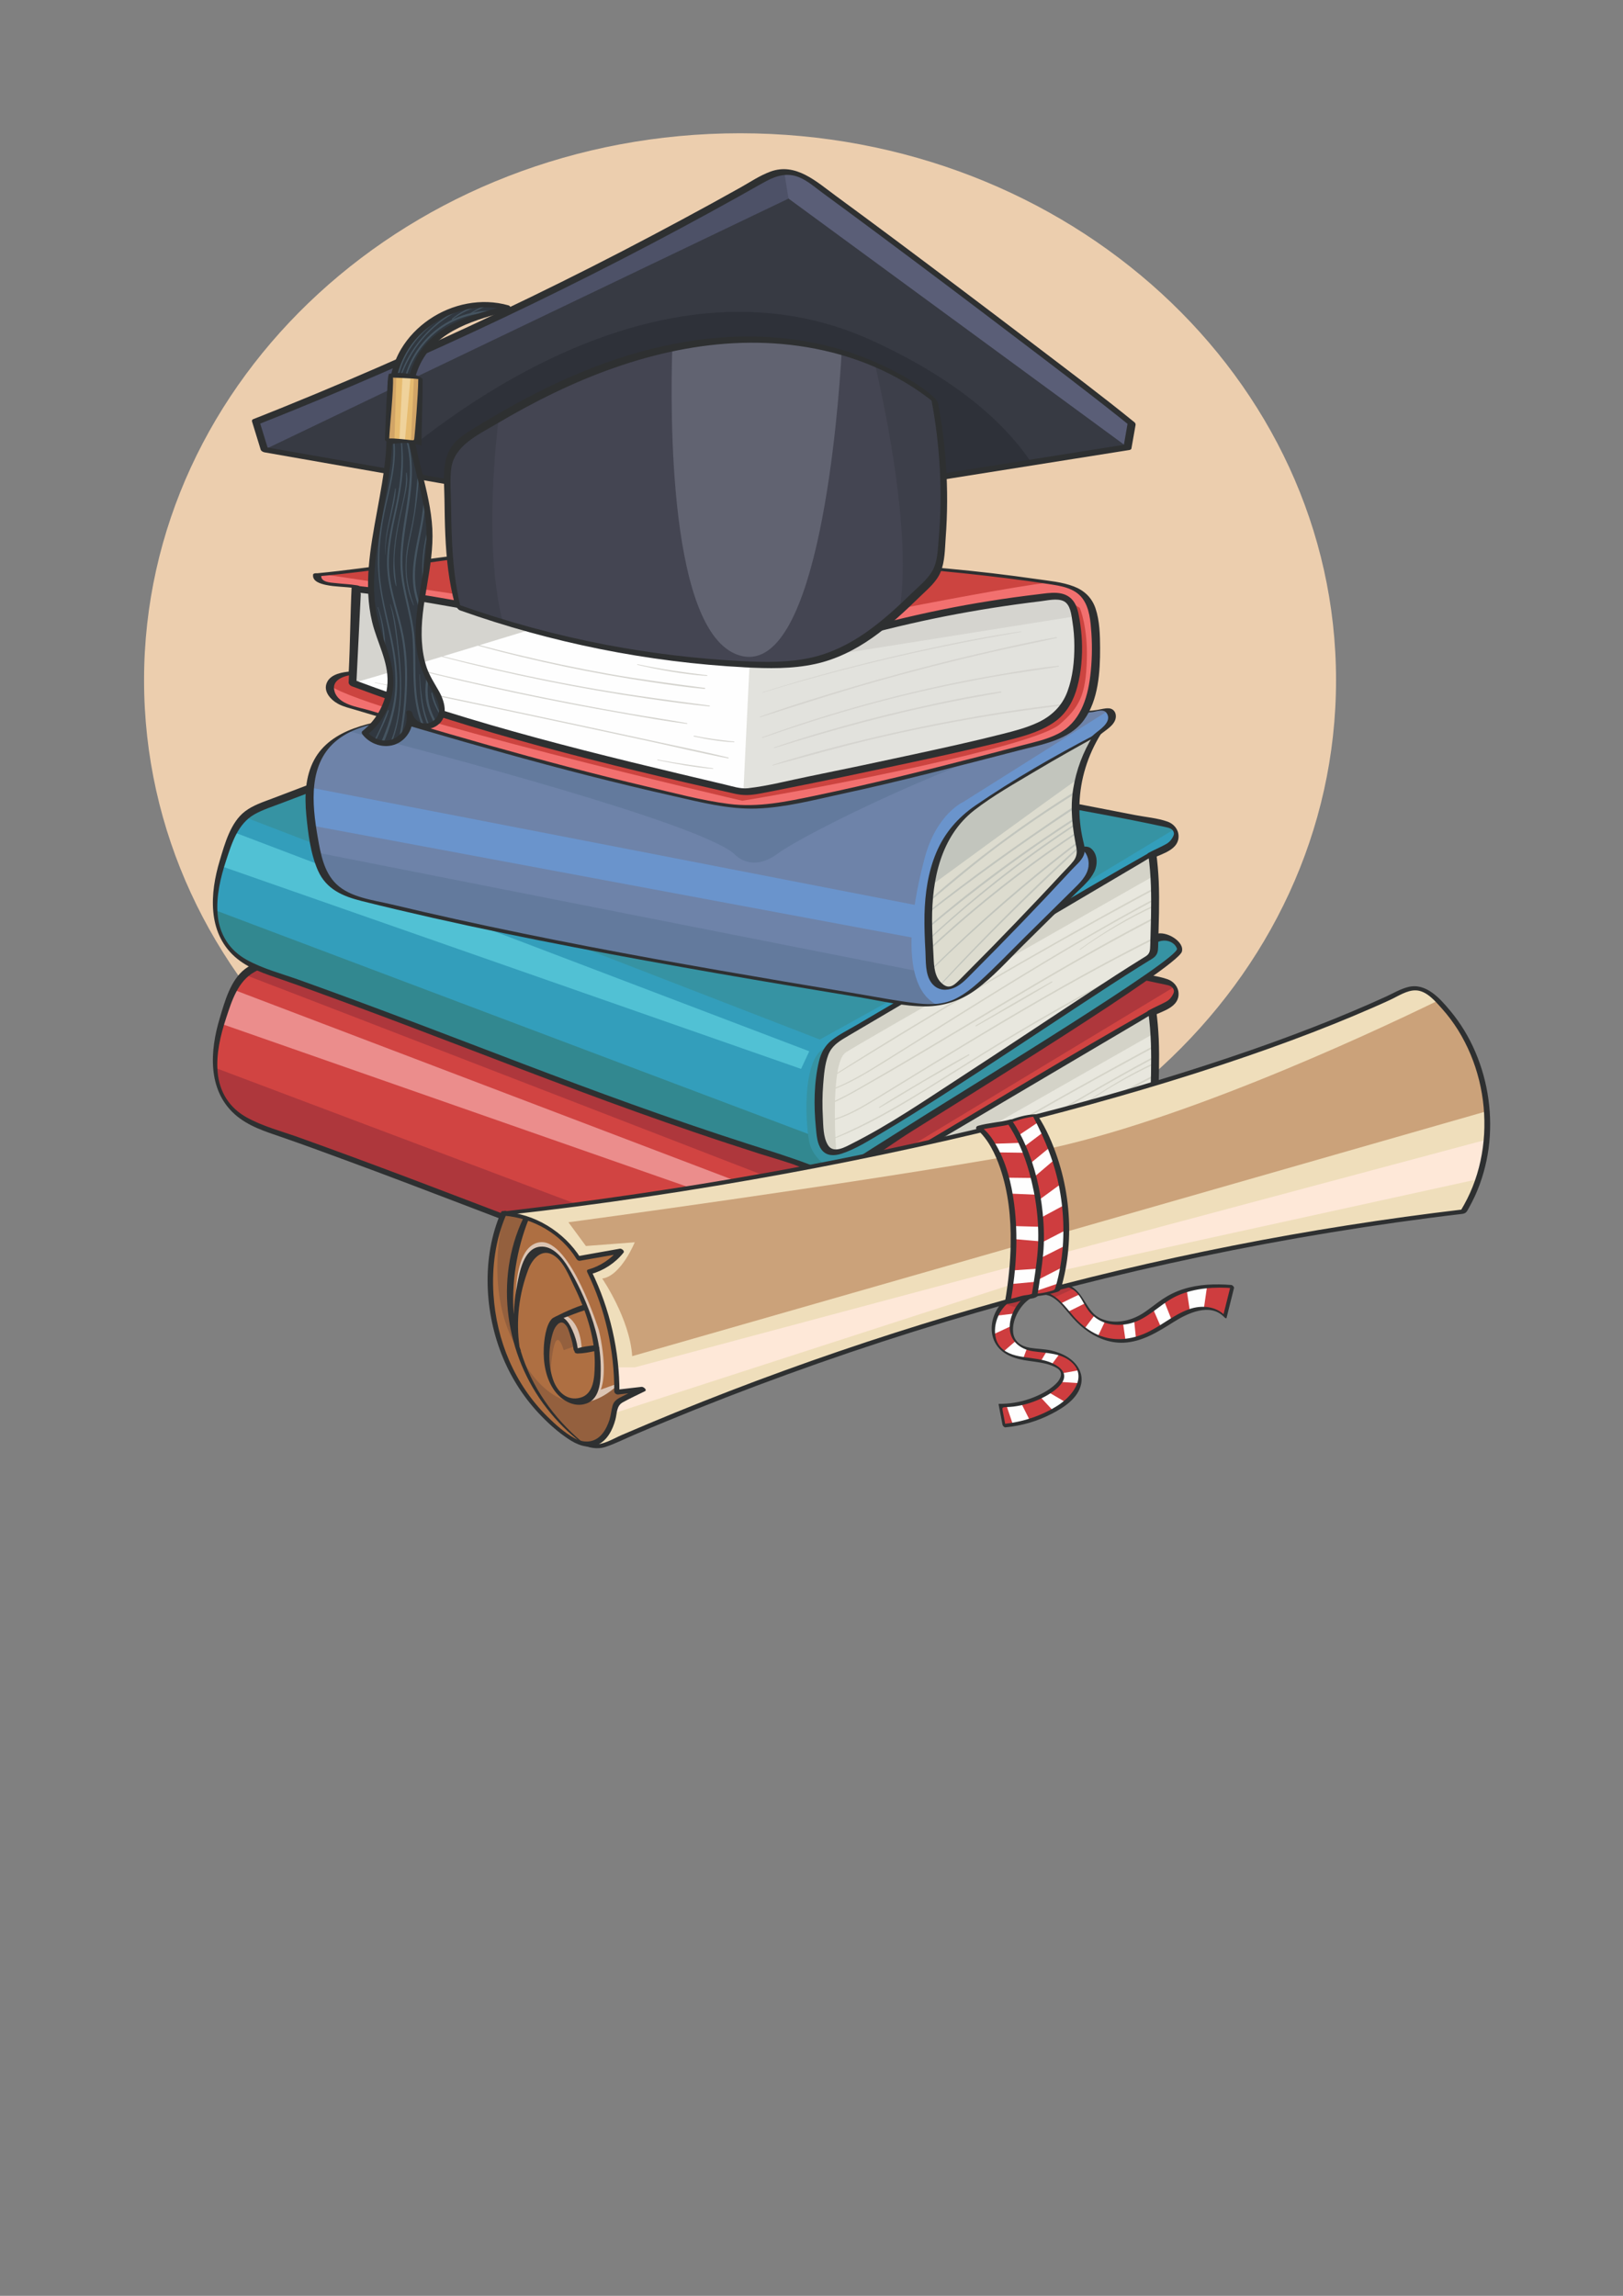 <?xml version="1.0" encoding="UTF-8"?>
<!DOCTYPE svg PUBLIC "-//W3C//DTD SVG 1.1//EN" "http://www.w3.org/Graphics/SVG/1.1/DTD/svg11.dtd">
<!-- Creator: CorelDRAW X7 -->
<svg xmlns="http://www.w3.org/2000/svg" xml:space="preserve" width="210mm" height="297mm" version="1.1" style="shape-rendering:geometricPrecision; text-rendering:geometricPrecision; image-rendering:optimizeQuality; fill-rule:evenodd; clip-rule:evenodd"
viewBox="0 0 21000 29700"
 xmlns:xlink="http://www.w3.org/1999/xlink">
 <rect x="0" y="0" width="21000" height="29700" fill="#808080" stroke="none"/>
 <defs>
  <style type="text/css">
   <![CDATA[
    .fil13 {fill:#FEFEFE;fill-rule:nonzero}
    .fil16 {fill:#FEE8D8;fill-rule:nonzero}
    .fil26 {fill:#F2706F;fill-rule:nonzero}
    .fil3 {fill:#EB8D8C;fill-rule:nonzero}
    .fil14 {fill:#EFDEBB;fill-rule:nonzero}
    .fil40 {fill:#EFD29B;fill-rule:nonzero}
    .fil5 {fill:#E8E7DE;fill-rule:nonzero}
    .fil38 {fill:#E6BB70;fill-rule:nonzero}
    .fil27 {fill:#E2E2DD;fill-rule:nonzero}
    .fil19 {fill:#DBC4B3;fill-rule:nonzero}
    .fil1 {fill:#D14442;fill-rule:nonzero}
    .fil23 {fill:#DDDCCF;fill-rule:nonzero}
    .fil11 {fill:#CE3D3F;fill-rule:nonzero}
    .fil25 {fill:#CC4440;fill-rule:nonzero}
    .fil39 {fill:#D1A466;fill-rule:nonzero}
    .fil28 {fill:#D5D4CF;fill-rule:nonzero}
    .fil6 {fill:#D4D3C8;fill-rule:nonzero}
    .fil15 {fill:#CBA27A;fill-rule:nonzero}
    .fil12 {fill:#B1373B;fill-rule:nonzero}
    .fil2 {fill:#AE373C;fill-rule:nonzero}
    .fil24 {fill:#C2C5BD;fill-rule:nonzero}
    .fil17 {fill:#AE6F42;fill-rule:nonzero}
    .fil18 {fill:#94603E;fill-rule:nonzero}
    .fil22 {fill:#6A94CC;fill-rule:nonzero}
    .fil10 {fill:#51C1D4;fill-rule:nonzero}
    .fil35 {fill:#616371;fill-rule:nonzero}
    .fil20 {fill:#6E83A9;fill-rule:nonzero}
    .fil21 {fill:#637A9D;fill-rule:nonzero}
    .fil31 {fill:#5A5E77;fill-rule:nonzero}
    .fil33 {fill:#444552;fill-rule:nonzero}
    .fil4 {fill:#2E3031;fill-rule:nonzero}
    .fil7 {fill:#339EBB;fill-rule:nonzero}
    .fil37 {fill:#455460;fill-rule:nonzero}
    .fil30 {fill:#4D5167;fill-rule:nonzero}
    .fil34 {fill:#3D3F4A;fill-rule:nonzero}
    .fil9 {fill:#3693A3;fill-rule:nonzero}
    .fil29 {fill:#373A43;fill-rule:nonzero}
    .fil8 {fill:#328890;fill-rule:nonzero}
    .fil36 {fill:#313840;fill-rule:nonzero}
    .fil32 {fill:#2E3139;fill-rule:nonzero}
    .fil0 {fill:#ECCEAE;fill-rule:nonzero}
   ]]>
  </style>
 </defs>
 <g id="Layer_x0020_1">
  <g id="_1602614945840">
   <path class="fil0" d="M17287 8799c0,3908 -3452,7076 -7711,7076 -4260,0 -7712,-3168 -7712,-7076 0,-3907 3452,-7075 7712,-7075 4259,0 7711,3168 7711,7075z"/>
   <path class="fil1" d="M14876 13113c175,-96 230,-100 278,-143 60,-54 92,-153 39,-215 -33,-40 -88,-52 -139,-62 -2243,-433 -4485,-867 -6727,-1300 -359,-69 -721,-139 -1086,-124 -342,14 -677,102 -1006,199 -939,276 -1854,626 -2768,975 -113,43 -229,88 -316,173 -88,85 -137,202 -181,316 -176,445 -312,995 -11,1368 180,222 476,299 745,394 2428,862 4050,1592 6503,2349 224,69 448,214 676,154 120,-31 4098,-2583 4196,-2678 99,-95 207,-142 178,-206 -56,-125 -225,-204 -330,-116 -17,-364 -24,-710 -40,-1073l-11 -11z"/>
   <path class="fil2" d="M2784 13814l7703 2905 471 -304c0,0 79,671 -272,789 -160,-25 -320,-112 -479,-161 -2453,-757 -4075,-1487 -6503,-2349 -269,-95 -565,-172 -745,-394 -114,-142 -165,-309 -175,-486z"/>
   <path class="fil2" d="M3160 12607c1180,451 7448,2880 7448,2880l989 -548 3603 -2176c-2,-3 -5,-6 -7,-8 -33,-40 -88,-52 -139,-62 -2243,-433 -4485,-867 -6727,-1300 -359,-69 -721,-139 -1086,-124 -342,14 -677,102 -1006,199 -939,276 -1854,626 -2768,975 -109,42 -221,85 -307,164z"/>
   <path class="fil2" d="M10828 17208c-122,-63 -315,-192 -357,-397 -60,-305 -86,-1178 254,-1228 297,-44 3415,-1235 4195,-1535 2,50 4,99 7,149 105,-88 274,-9 330,116 29,64 -79,111 -178,206 -98,95 -4076,2647 -4196,2678 -19,5 -37,8 -55,11z"/>
   <path class="fil3" d="M3024 12804l7447 2835 -106 228 -7503 -2623c31,-107 68,-212 108,-312 16,-43 34,-86 54,-128z"/>
   <path class="fil4" d="M12007 16440c-240,151 -480,303 -720,454 -131,82 -261,172 -399,243 -131,69 -305,8 -432,-40 -257,-98 -518,-177 -780,-261 -501,-162 -999,-332 -1495,-510 -939,-337 -1867,-700 -2800,-1053 -505,-191 -1012,-379 -1520,-561 -222,-79 -461,-141 -668,-256 -225,-124 -354,-329 -377,-585 -21,-237 36,-477 110,-701 73,-222 150,-474 366,-596 110,-63 235,-101 353,-146 134,-52 268,-103 402,-153 268,-102 536,-202 806,-299 536,-193 1077,-379 1627,-528 274,-74 555,-132 840,-137 291,-4 580,42 866,95 1151,216 2299,445 3449,667 575,111 1151,222 1726,333 574,111 1152,208 1723,333 44,9 95,21 105,76 5,24 -17,60 -30,79 -19,29 -43,49 -72,65 -76,42 -157,74 -232,117 -10,5 -8,21 0,37 15,353 23,706 39,1059 1,16 36,88 59,70 87,-64 237,-39 276,69 45,123 -2622,1752 -3222,2129zm3285 -2089c39,-129 -201,-276 -337,-229 -13,-325 -21,-649 -36,-974 0,-2 0,-5 -1,-7 130,-62 341,-114 331,-293 -4,-84 -65,-153 -142,-180 -130,-46 -280,-58 -415,-85 -610,-118 -1220,-236 -1830,-354 -1221,-236 -2441,-472 -3662,-708 -307,-59 -614,-119 -922,-178 -300,-58 -602,-114 -908,-120 -586,-10 -1162,195 -1712,373 -578,188 -1149,399 -1717,614 -138,53 -277,105 -415,158 -121,46 -250,87 -354,166 -189,143 -264,422 -329,639 -126,417 -161,921 192,1240 173,156 400,226 616,300 274,95 547,195 820,296 1007,370 2005,765 3011,1139 503,188 1009,370 1517,543 275,93 551,184 827,272 144,46 289,88 431,136 124,42 242,101 369,134 108,28 229,42 329,-13 60,-33 118,-70 176,-106 221,-136 448,-303 668,-442 624,-393 3432,-2118 3493,-2321z"/>
   <path class="fil5" d="M14899 13088c-1316,772 -2666,1575 -3982,2347 -70,41 -142,84 -192,148 -60,77 -82,177 -97,274 -45,284 -48,574 -10,859 12,92 43,202 133,228 50,15 103,-2 152,-20 548,-202 3120,-1990 3958,-2494 23,-14 48,-29 60,-54 10,-19 11,-42 12,-63 10,-392 32,-838 -24,-1225l-10 0z"/>
   <path class="fil6" d="M14937 14164c-213,106 -423,216 -633,328 -767,412 -1515,861 -2258,1315 -208,127 -415,254 -623,381 -199,122 -397,252 -621,323 0,-70 0,-143 2,-216 157,-71 305,-159 454,-244 172,-97 342,-196 512,-296 342,-201 682,-405 1023,-609 676,-404 1355,-806 2053,-1171 32,-17 65,-34 98,-51l0 -24c-340,175 -676,361 -1008,550 -685,392 -1357,804 -2036,1206 -188,111 -376,222 -565,331 -174,100 -348,207 -531,291 2,-53 4,-105 8,-156 148,-59 290,-135 428,-217 170,-101 337,-207 505,-312 342,-213 683,-427 1025,-639 686,-425 1377,-842 2087,-1224 30,-16 59,-32 89,-47l0 -24c-344,183 -682,377 -1018,573 -691,404 -1368,830 -2046,1255 -189,118 -377,237 -567,354 -162,100 -327,194 -502,267 4,-62 11,-121 19,-176 628,-386 1256,-771 1892,-1144 669,-391 1344,-771 2026,-1140 65,-35 129,-70 194,-105l0 -23 -82 44c-340,183 -678,370 -1015,559 -676,379 -1345,770 -2008,1172 -337,203 -673,410 -1005,622 22,-128 56,-227 109,-263 200,-133 3571,-2048 3994,-2288 -6,-95 -15,-188 -28,-278l-10 0c-1316,772 -2666,1575 -3982,2347 -70,41 -142,84 -192,148 -60,77 -82,177 -97,274 -45,284 -48,574 -10,859 12,92 43,202 133,228 23,7 46,7 69,3 -2,-28 -6,-95 -10,-184 386,-153 748,-361 1101,-578 366,-224 726,-457 1094,-678 471,-283 950,-554 1435,-812 67,-44 131,-84 190,-122 -117,61 -234,123 -350,186 -383,207 -762,421 -1136,644 -371,220 -734,451 -1099,679 -398,249 -804,484 -1236,669 -3,-66 -5,-144 -6,-226 191,-57 363,-160 533,-263 184,-112 368,-224 551,-337 372,-227 745,-453 1120,-675 632,-374 1272,-735 1929,-1062l1 -24z"/>
   <path class="fil6" d="M12532 15679c-197,105 -389,220 -582,333 -192,114 -386,227 -573,348 -6,4 -1,14 6,10 193,-111 383,-230 576,-343 193,-113 388,-222 580,-336 8,-5 1,-16 -7,-12z"/>
   <path class="fil6" d="M13608 14736c-331,183 -658,377 -984,569 -6,4 0,14 7,11 329,-187 659,-374 983,-570 6,-4 0,-14 -6,-10z"/>
   <path class="fil6" d="M14946 13743c-343,158 -670,355 -975,575 -4,3 0,11 5,8 306,-220 631,-405 970,-565l0 -18z"/>
   <path class="fil4" d="M14879 13066c-1023,577 -2026,1191 -3037,1787 -252,149 -504,297 -757,445 -108,63 -226,121 -325,199 -88,70 -137,163 -163,271 -66,274 -68,573 -41,852 10,97 14,212 75,293 64,83 166,80 257,51 185,-60 358,-172 524,-270 264,-156 523,-320 781,-485 611,-393 1215,-796 1822,-1195 239,-157 478,-314 721,-466 44,-28 88,-55 132,-82 30,-18 63,-35 85,-63 36,-42 31,-98 33,-151 7,-270 18,-540 7,-811 -6,-124 -16,-247 -33,-370 -6,-43 -107,-13 -101,34 36,259 39,521 34,783 -2,126 -7,253 -10,380 -2,62 -1,107 -59,143 -20,13 -40,25 -60,37 -215,132 -426,271 -637,409 -570,373 -1136,752 -1707,1123 -453,295 -907,605 -1390,850 -94,48 -247,139 -318,21 -62,-102 -59,-249 -65,-365 -8,-138 -7,-277 4,-415 10,-125 20,-261 64,-380 48,-132 161,-193 275,-260 239,-141 478,-281 717,-422 952,-562 1904,-1125 2857,-1687 119,-70 238,-140 355,-212 51,-31 1,-68 -40,-44l0 0z"/>
   <path class="fil7" d="M14876 11074c175,-96 230,-100 278,-143 60,-54 92,-153 39,-215 -33,-40 -88,-52 -139,-62 -2243,-433 -4485,-867 -6727,-1300 -359,-69 -721,-139 -1086,-124 -342,14 -677,102 -1006,199 -939,276 -1854,626 -2768,975 -113,43 -229,88 -316,173 -88,85 -137,202 -181,316 -176,446 -312,995 -11,1368 180,222 476,299 745,394 2428,862 4050,1593 6503,2349 224,69 448,214 676,154 120,-31 4098,-2583 4196,-2678 99,-95 207,-142 178,-206 -56,-125 -225,-204 -330,-116 -17,-364 -24,-710 -40,-1073l-11 -11z"/>
   <path class="fil8" d="M2784 11775l7703 2906 471 -305c0,0 79,671 -272,789 -160,-25 -320,-112 -479,-161 -2453,-756 -4075,-1487 -6503,-2349 -269,-95 -565,-172 -745,-394 -114,-142 -165,-309 -175,-486z"/>
   <path class="fil9" d="M3160 10568c1180,451 7448,2880 7448,2880l989 -548 3603 -2176c-2,-3 -5,-6 -7,-8 -33,-40 -88,-52 -139,-62 -2243,-433 -4485,-867 -6727,-1300 -359,-69 -721,-139 -1086,-124 -342,14 -677,102 -1006,199 -939,276 -1854,626 -2768,975 -109,42 -221,85 -307,164z"/>
   <path class="fil9" d="M10828 15169c-122,-62 -315,-192 -357,-397 -60,-305 -86,-1178 254,-1228 297,-44 3415,-1235 4195,-1534 2,49 4,98 7,148 105,-88 274,-9 330,116 29,64 -79,111 -178,206 -98,95 -4076,2647 -4196,2678 -19,5 -37,8 -55,11z"/>
   <path class="fil10" d="M3024 10765l7447 2835 -106 228 -7503 -2623c31,-107 68,-212 108,-312 16,-43 34,-86 54,-128z"/>
   <path class="fil4" d="M12007 14401c-240,151 -480,303 -720,454 -131,83 -261,172 -399,243 -131,69 -305,8 -432,-40 -257,-97 -518,-177 -780,-261 -501,-161 -999,-332 -1495,-510 -939,-337 -1867,-700 -2800,-1053 -505,-191 -1012,-379 -1520,-561 -222,-79 -461,-141 -668,-256 -225,-124 -354,-329 -377,-584 -21,-237 36,-478 110,-702 73,-222 150,-474 366,-596 110,-62 235,-101 353,-146 134,-51 268,-102 402,-153 268,-102 536,-202 806,-299 536,-193 1077,-379 1627,-527 274,-75 555,-133 840,-137 291,-5 580,41 866,94 1151,216 2299,445 3449,667 575,111 1151,222 1726,333 574,111 1152,208 1723,333 44,10 95,21 105,76 5,24 -17,60 -30,79 -19,29 -43,49 -72,65 -76,43 -157,75 -232,117 -10,5 -8,21 0,37 15,353 23,706 39,1059 1,16 36,88 59,70 87,-64 237,-39 276,69 45,123 -2622,1752 -3222,2129zm3285 -2089c39,-128 -201,-276 -337,-229 -13,-325 -21,-649 -36,-974 0,-2 0,-4 -1,-7 130,-62 341,-114 331,-293 -4,-84 -65,-153 -142,-180 -130,-46 -280,-58 -415,-84 -610,-119 -1220,-237 -1830,-355 -1221,-236 -2441,-472 -3662,-707 -307,-60 -614,-119 -922,-179 -300,-58 -602,-114 -908,-120 -586,-10 -1162,195 -1712,374 -578,187 -1149,398 -1717,613 -138,53 -277,105 -415,158 -121,46 -250,87 -354,166 -189,143 -264,422 -329,639 -126,417 -161,921 192,1240 173,156 400,226 616,300 274,95 547,196 820,296 1007,370 2005,765 3011,1139 503,188 1009,370 1517,543 275,94 551,184 827,273 144,45 289,87 431,135 124,43 242,101 369,134 108,29 229,42 329,-13 60,-33 118,-70 176,-106 221,-136 448,-303 668,-441 624,-394 3432,-2119 3493,-2322z"/>
   <path class="fil5" d="M14899 11049c-1316,772 -2666,1575 -3982,2347 -70,41 -142,84 -192,148 -60,77 -82,178 -97,274 -45,284 -48,574 -10,859 12,92 43,202 133,228 50,15 103,-2 152,-20 548,-201 3120,-1990 3958,-2494 23,-14 48,-29 60,-54 10,-19 11,-42 12,-63 10,-392 32,-838 -24,-1225l-10 0z"/>
   <path class="fil6" d="M14937 12125c-213,106 -423,216 -633,328 -767,412 -1515,861 -2258,1315 -208,127 -415,254 -623,382 -199,121 -397,252 -621,322 0,-70 0,-143 2,-216 157,-71 305,-159 454,-244 172,-97 342,-196 512,-296 342,-201 682,-405 1023,-609 676,-404 1355,-806 2053,-1171 32,-17 65,-34 98,-51l0 -24c-340,175 -676,361 -1008,551 -685,391 -1357,803 -2036,1205 -188,111 -376,222 -565,331 -174,100 -348,207 -531,291 2,-53 4,-105 8,-156 148,-59 290,-135 428,-217 170,-101 337,-207 505,-312 342,-213 683,-427 1025,-639 686,-425 1377,-842 2087,-1224 30,-16 59,-32 89,-47l0 -24c-344,184 -682,377 -1018,573 -691,404 -1368,830 -2046,1255 -189,118 -377,237 -567,354 -162,100 -327,194 -502,267 4,-62 11,-121 19,-176 628,-386 1256,-771 1892,-1144 669,-391 1344,-771 2026,-1140 65,-35 129,-70 194,-104l0 -24 -82 44c-340,183 -678,370 -1015,559 -676,380 -1345,770 -2008,1172 -337,204 -673,410 -1005,622 22,-128 56,-227 109,-263 200,-133 3571,-2048 3994,-2288 -6,-95 -15,-188 -28,-278l-10 0c-1316,772 -2666,1575 -3982,2347 -70,41 -142,84 -192,148 -60,77 -82,178 -97,274 -45,284 -48,574 -10,859 12,92 43,202 133,228 23,7 46,7 69,3 -2,-28 -6,-95 -10,-184 386,-153 748,-361 1101,-578 366,-224 726,-457 1094,-678 471,-283 950,-554 1435,-812 67,-43 131,-84 190,-122 -117,61 -234,124 -350,186 -383,207 -762,421 -1136,644 -371,220 -734,451 -1099,679 -398,249 -804,484 -1236,669 -3,-66 -5,-144 -6,-226 191,-57 363,-160 533,-263 184,-112 368,-224 551,-337 372,-227 745,-453 1120,-675 632,-374 1272,-735 1929,-1062l1 -24z"/>
   <path class="fil6" d="M12532 13640c-197,105 -389,220 -582,334 -192,113 -386,226 -573,347 -6,4 -1,14 6,10 193,-111 383,-230 576,-343 193,-113 388,-222 580,-336 8,-5 1,-16 -7,-12z"/>
   <path class="fil6" d="M13608 12697c-331,183 -658,377 -984,569 -6,4 0,14 7,11 329,-187 659,-374 983,-570 6,-4 0,-14 -6,-10z"/>
   <path class="fil6" d="M14946 11704c-343,158 -670,355 -975,575 -4,4 0,11 5,8 306,-220 631,-405 970,-565l0 -18z"/>
   <path class="fil4" d="M14879 11027c-1023,577 -2026,1191 -3037,1787 -252,149 -504,297 -757,445 -108,64 -226,121 -325,199 -88,70 -137,163 -163,271 -66,274 -68,573 -41,852 10,97 14,212 75,293 64,84 166,80 257,51 185,-60 358,-172 524,-270 264,-156 523,-320 781,-485 611,-392 1215,-796 1822,-1195 239,-157 478,-314 721,-466 44,-28 88,-55 132,-82 30,-18 63,-35 85,-63 36,-42 31,-98 33,-151 7,-270 18,-540 7,-810 -6,-124 -16,-248 -33,-371 -6,-43 -107,-12 -101,34 36,259 39,522 34,783 -2,126 -7,253 -10,380 -2,62 -1,107 -59,143 -20,13 -40,25 -60,37 -215,133 -426,271 -637,409 -570,373 -1136,752 -1707,1123 -453,295 -907,606 -1390,850 -94,48 -247,139 -318,21 -62,-102 -59,-249 -65,-365 -8,-138 -7,-277 4,-415 10,-125 20,-261 64,-380 48,-132 161,-193 275,-260 239,-141 478,-281 717,-422 952,-562 1904,-1125 2857,-1687 119,-70 238,-140 355,-212 51,-31 1,-68 -40,-44l0 0z"/>
   <path class="fil11" d="M13226 16698c119,-44 239,-89 365,-97 126,-9 261,24 349,114 72,75 105,180 173,259 147,173 425,179 627,74 133,-69 243,-176 372,-253 246,-148 547,-176 834,-151 -33,129 -65,259 -97,388 -100,-112 -274,-127 -418,-83 -143,44 -266,136 -394,214 -182,112 -390,202 -603,183 -217,-19 -412,-149 -555,-314 -120,-140 -247,-324 -431,-309 -102,8 -189,82 -252,163 -113,145 -165,379 -26,500 83,72 203,76 313,86 209,18 457,109 488,317 26,175 -123,326 -273,419 -213,132 -457,213 -706,235 -17,-87 -33,-174 -50,-261 251,5 503,-77 703,-228 64,-49 129,-127 98,-202 -13,-30 -41,-53 -69,-70 -223,-135 -551,-51 -731,-239 -145,-152 -103,-417 41,-569 144,-153 359,-216 567,-248l-325 72z"/>
   <path class="fil12" d="M12989 16868l183 52c8,-12 16,-23 24,-34 63,-81 150,-155 252,-163 73,-6 137,20 196,61l245 -111c-84,-59 -194,-79 -298,-72 -126,8 -246,53 -365,97l325 -72c-205,32 -417,93 -562,242z"/>
   <path class="fil13" d="M12889 17021l243 -29c-24,52 -40,107 -44,161l-231 107c-11,-78 1,-162 32,-239zm98 461l150 -130c10,12 20,23 33,34 34,30 74,48 117,60l-48 128c-93,-16 -180,-39 -252,-92zm480 127l78 -130c54,9 109,22 161,40l-97 131c-45,-19 -93,-31 -142,-41zm280 156l207 -38c8,19 14,40 17,62 5,36 3,71 -5,105l-245 -17c24,-35 37,-74 26,-112zm-182 244l226 133c-30,24 -62,46 -93,66 -24,15 -48,29 -72,42l-169 -182c37,-17 73,-37 108,-59zm-351 145l112 223c-72,22 -145,40 -220,52l-84 -248c65,-4 129,-13 192,-27z"/>
   <path class="fil13" d="M13967 16746c-58,26 -153,72 -237,114 33,34 64,70 95,107l214 -106c-23,-39 -45,-79 -72,-115zm192 274l-122 162c53,40 110,76 170,103l91 -191c-51,-16 -98,-40 -139,-74zm371 93l34 232c45,-5 90,-14 135,-26l-25 -241c-47,17 -95,29 -144,35zm388 -182l105 241 14 -9c42,-26 84,-53 126,-80l-102 -256c-49,33 -96,69 -143,104zm437 -241l41 271c12,-4 23,-8 35,-12 47,-14 97,-22 146,-23l41 -284c-90,8 -178,23 -263,48z"/>
   <path class="fil4" d="M13241 16716c198,-72 450,-161 645,-31 93,62 128,174 191,261 44,61 101,111 169,144 145,71 324,61 470,-1 192,-82 334,-248 526,-331 225,-97 475,-112 717,-93 -12,-13 -23,-25 -34,-38 -33,129 -65,259 -97,388 10,3 19,6 29,10 -121,-129 -308,-145 -469,-89 -212,74 -380,234 -587,320 -209,86 -431,98 -636,-7 -104,-54 -196,-131 -273,-219 -56,-65 -107,-133 -169,-192 -116,-114 -270,-186 -422,-90 -141,90 -244,272 -236,441 9,166 142,267 297,291 178,27 385,19 521,160 184,190 -25,432 -191,539 -214,138 -464,219 -717,243 12,12 25,23 38,35 -13,-67 -26,-134 -38,-201 -9,-44 -9,-51 39,-53 34,-1 67,-3 101,-7 121,-15 240,-50 351,-102 143,-67 448,-255 224,-416 -158,-113 -369,-97 -549,-143 -116,-30 -218,-93 -253,-213 -28,-97 -13,-204 28,-296 111,-251 403,-339 652,-379 14,-2 -17,-46 -34,-43 -205,33 -423,93 -570,249 -117,126 -171,324 -103,486 69,162 230,229 392,257 95,16 191,24 284,47 48,13 97,30 140,56 91,56 44,146 -14,202 -92,90 -221,153 -341,195 -128,45 -262,66 -397,65 -4,0 -4,5 -4,8 17,87 33,174 50,261 2,14 22,36 38,35 210,-20 415,-79 602,-177 157,-81 343,-202 379,-389 28,-145 -62,-274 -181,-346 -65,-40 -138,-66 -211,-83 -89,-20 -180,-19 -270,-34 -114,-19 -205,-77 -219,-199 -10,-93 20,-190 66,-269 94,-165 284,-295 463,-173 79,54 138,132 199,204 58,69 119,134 190,189 145,114 321,189 508,182 243,-10 450,-142 649,-267 180,-114 475,-256 657,-63 3,3 26,23 29,10 32,-130 65,-259 97,-389 3,-13 -21,-37 -34,-38 -209,-17 -422,-10 -623,54 -94,30 -183,73 -266,128 -91,61 -174,133 -267,191 -155,96 -362,139 -535,61 -185,-84 -208,-317 -383,-417 -205,-119 -443,-39 -647,39 -13,6 16,41 29,37l0 0z"/>
   <path class="fil14" d="M6535 15695c4969,-566 9238,-1756 11526,-2828 88,-41 178,-91 274,-81 100,10 183,77 255,147 714,693 865,1892 346,2740 -3796,448 -7524,1457 -11028,2984 -64,28 -130,56 -200,54 -69,-1 -133,-32 -193,-66 -487,-273 -832,-764 -986,-1300 -155,-536 -129,-1114 10,-1654l-4 4z"/>
   <path class="fil15" d="M7355 15812l226 307 632 -48c0,0 -178,437 -421,469 0,0 356,518 388,1004l11058 -3169c-38,-532 -255,-1053 -635,-1429 -935,455 -3504,1650 -5340,1975 -2282,405 -5908,891 -5908,891z"/>
   <path class="fil16" d="M8213 17689l11022 -2946c-15,174 -50,345 -105,510l-5668 1243 -5638 1825 0 -632 389 0z"/>
   <path class="fil4" d="M6540 15719c1219,-135 2433,-317 3640,-539 1088,-200 2171,-435 3243,-710 915,-235 1823,-500 2716,-807 377,-130 750,-267 1120,-416 166,-67 332,-136 496,-208 76,-33 152,-67 228,-102 103,-47 221,-129 337,-125 139,4 253,142 338,237 77,86 145,177 206,274 126,202 218,424 275,655 111,452 88,942 -85,1376 -42,106 -94,208 -153,306 10,-5 19,-9 29,-14 -1000,118 -1995,274 -2983,469 -984,194 -1962,426 -2929,696 -969,270 -1928,577 -2874,921 -472,171 -940,352 -1405,541 -232,95 -464,192 -694,291 -110,47 -250,139 -373,116 -106,-19 -209,-95 -295,-156 -780,-551 -1015,-1566 -875,-2467 19,-121 44,-241 74,-360 9,-35 -65,-48 -74,-12 -138,541 -166,1120 -10,1661 127,443 381,854 742,1144 164,131 380,300 601,228 127,-42 250,-105 373,-157 131,-56 263,-112 395,-166 524,-217 1053,-422 1587,-616 1078,-392 2174,-736 3283,-1031 1096,-292 2206,-537 3324,-733 567,-99 1136,-186 1707,-260 138,-18 276,-35 414,-51 55,-7 61,-31 88,-78 29,-51 55,-104 80,-157 88,-194 146,-401 175,-612 56,-421 -4,-857 -171,-1247 -82,-193 -192,-375 -327,-536 -133,-160 -313,-364 -544,-305 -96,24 -186,77 -276,119 -72,33 -144,65 -216,97 -153,67 -307,132 -462,195 -346,140 -696,271 -1048,394 -820,286 -1654,535 -2493,758 -983,261 -1976,487 -2974,684 -1109,218 -2224,398 -3344,546 -292,38 -584,74 -876,109 -42,5 -27,52 10,48l0 0z"/>
   <path class="fil17" d="M6517 15703c383,19 769,251 969,578 184,-32 368,-65 552,-97 -104,130 -250,226 -411,269 236,483 358,1020 354,1557 113,-13 226,-26 339,-39 -88,43 -176,87 -264,131 -29,14 -59,30 -78,56 -19,27 -23,60 -28,92 -28,192 -127,414 -320,433 -107,10 -208,-49 -295,-112 -431,-309 -752,-770 -891,-1282 -139,-513 -142,-1106 73,-1592l0 6z"/>
   <path class="fil18" d="M7122 17775c0,0 36,-734 172,-309l209 -72c0,0 -20,-387 -317,-310 -194,51 -64,691 -64,691z"/>
   <path class="fil19" d="M7526 17451c0,0 0,-340 -216,-437l-97 54c0,0 157,-54 249,416l64 -33z"/>
   <path class="fil19" d="M6676 17012c0,0 -72,-906 316,-942 389,-36 756,1137 756,1137 0,0 224,873 -161,950 -386,78 0,0 0,0 0,0 290,-361 103,-965 -187,-604 -460,-1050 -684,-1022 -223,29 -330,842 -330,842z"/>
   <path class="fil19" d="M7686 18008l295 -105c0,10 0,21 0,32 -55,75 -198,227 -458,224 0,0 147,8 163,-151z"/>
   <path class="fil18" d="M6783 17631c0,0 495,925 1198,298 0,27 1,54 0,81 113,-13 226,-26 339,-39 -88,43 -176,87 -264,131 -29,14 -59,30 -78,56 -19,27 -23,60 -28,92 -28,192 -127,414 -320,433 -9,0 -18,1 -26,1 -26,-6 -50,-16 -72,-29 -288,-175 -612,-635 -749,-1024z"/>
   <path class="fil18" d="M6697 17444c0,0 -439,-590 -180,-1741 90,4 180,21 267,47 -74,228 -308,1044 -87,1694z"/>
   <path class="fil4" d="M6525 15727c377,31 734,236 934,559 9,15 27,27 45,24 184,-32 367,-65 551,-97 -15,-17 -31,-35 -47,-52 -103,127 -241,219 -399,263 -17,5 -17,21 -10,35 233,479 351,1009 349,1541 0,24 30,43 51,40 113,-13 226,-26 339,-39 -15,-20 -29,-39 -43,-58 -78,39 -157,78 -235,117 -60,30 -115,56 -134,125 -17,61 -21,123 -40,183 -20,60 -46,119 -84,169 -94,125 -234,142 -369,68 -127,-70 -244,-174 -347,-276 -428,-421 -663,-988 -701,-1585 -22,-350 24,-706 165,-1030 13,-29 -50,-68 -66,-34 -256,587 -218,1310 28,1894 116,276 284,531 493,745 104,108 219,209 344,293 113,76 251,137 384,78 126,-56 195,-197 229,-323 23,-83 12,-180 97,-226 93,-52 190,-96 285,-143 35,-17 -20,-60 -42,-57 -113,13 -226,26 -338,39 17,13 34,27 51,40 2,-544 -122,-1083 -360,-1572 -3,12 -7,23 -10,35 167,-47 313,-142 422,-277 20,-24 -25,-56 -47,-52 -184,33 -367,65 -551,98 15,8 30,16 45,24 -212,-339 -602,-583 -1005,-598 -37,-1 -9,47 16,49l0 0z"/>
   <path class="fil4" d="M7695 17667c-3,149 -11,366 -185,414 -176,49 -303,-82 -355,-237 -62,-184 -60,-394 -8,-580 12,-41 26,-83 55,-116 10,-12 20,-24 34,-31 39,-20 61,-2 86,27 30,35 45,95 59,139 19,58 32,117 41,178 1,5 5,12 12,20 -1,14 9,27 33,28 6,3 11,3 13,0 68,0 141,-15 209,-29 5,62 8,124 6,187zm-133 -716c54,147 96,299 118,454 -68,8 -140,17 -205,37 -11,-82 -35,-161 -70,-237 -26,-55 -60,-120 -113,-155 90,-34 178,-69 270,-99zm210 715c-1,-74 -7,-147 -17,-220 1,-8 0,-16 -4,-23 -22,-142 -61,-281 -109,-416 -76,-211 -173,-420 -289,-611 -74,-123 -201,-284 -364,-268 -214,21 -266,328 -298,492 -25,127 -39,255 -43,384 -33,-402 37,-840 188,-1220 5,-14 -67,-22 -68,-19 -375,794 -228,1769 306,2453 129,166 281,321 450,446 30,22 36,14 8,-9 -372,-315 -653,-710 -794,-1177 7,1 -14,-44 -16,-54 -47,-341 -9,-681 116,-1007 49,-128 170,-271 320,-181 135,81 207,276 273,411 38,77 73,157 105,237 -2,0 -3,1 -5,1 -131,39 -389,167 -386,172 -87,81 -106,303 -109,381 -9,190 26,398 140,554 92,126 253,221 411,165 191,-67 187,-324 185,-491z"/>
   <path class="fil11" d="M12663 14591c276,213 599,977 378,2245 38,0 228,-59 291,-65 144,-12 99,-134 130,-275 75,-340 103,-692 52,-1035 -52,-344 -202,-688 -430,-951 -85,25 -335,57 -421,81z"/>
   <path class="fil13" d="M12838 14797l439 -15c24,43 47,87 69,132l-448 -6c-20,-40 -40,-77 -60,-111zm180 438l449 5c20,73 35,146 46,220l-449 -19c-13,-73 -29,-142 -46,-206zm93 626l428 12c-1,64 -4,128 -10,192l-415 -36c0,-57 -1,-113 -3,-168zm-16 574l385 -26c-5,29 -11,58 -18,87 -6,28 -9,55 -11,81l-376 35c8,-60 15,-119 20,-177z"/>
   <path class="fil4" d="M12642 14610c146,131 236,317 299,500 107,312 141,646 136,974 -3,253 -30,505 -73,754 -3,19 21,29 35,28 58,-3 117,-25 172,-39 32,-8 63,-16 96,-22 31,-6 64,-7 93,-21 55,-26 74,-77 81,-133 12,-90 24,-178 41,-268 80,-430 84,-886 -66,-1302 -77,-214 -191,-415 -339,-588 -10,-12 -26,-15 -41,-11 -138,38 -283,42 -421,82 -44,13 -28,66 16,55 139,-35 283,-42 421,-80 -13,-4 -27,-7 -41,-11 249,290 398,657 438,1036 23,210 16,423 -11,632 -13,102 -33,202 -53,302 -12,64 -3,138 -26,199 -22,57 -120,53 -172,66 -59,14 -123,40 -184,43 11,9 23,18 35,28 71,-415 99,-841 44,-1259 -35,-270 -104,-546 -245,-781 -50,-84 -110,-166 -192,-221 -24,-16 -70,13 -43,37l0 0z"/>
   <path class="fil11" d="M13400 14443c390,654 508,1520 283,2247 -96,40 -210,58 -297,65 37,-235 90,-537 85,-775 -14,-714 -231,-1213 -408,-1470 140,-54 201,-72 329,-81l8 14z"/>
   <path class="fil13" d="M13172 14693l268 -180c23,42 45,85 67,128l-265 200c-23,-53 -47,-102 -70,-148zm151 364l269 -221c21,53 40,107 58,161l-277 236c-15,-62 -32,-120 -50,-176zm110 474l301 -220c19,91 33,182 44,275l-318 171c-7,-78 -16,-154 -27,-226zm37 548l326 -168c1,67 -2,134 -6,200l-335 168c7,-68 13,-136 15,-200zm-54 485l340 -175c-13,70 -28,140 -46,208l-316 108c7,-46 15,-93 22,-141z"/>
   <path class="fil4" d="M13370 14449c156,299 279,603 340,936 60,326 67,663 11,989 -15,93 -36,184 -62,274 -9,30 -10,37 -40,47 -26,8 -53,16 -81,22 -50,11 -102,18 -153,22 13,5 26,9 39,13 27,-175 57,-350 73,-527 17,-178 12,-356 -6,-535 -30,-298 -99,-595 -220,-870 -48,-111 -104,-218 -173,-317 -5,6 -10,13 -15,19 102,-39 200,-68 310,-78 41,-4 39,-31 -3,-29 -122,6 -233,40 -348,83 -6,3 -22,10 -15,20 134,195 226,419 290,646 90,322 135,669 111,1003 -15,199 -48,395 -79,591 -2,14 34,13 39,13 86,-8 171,-22 254,-47 34,-10 70,-14 83,-49 14,-40 23,-83 34,-125 41,-168 64,-340 72,-512 16,-359 -35,-721 -149,-1061 -63,-187 -143,-375 -252,-540 -10,-15 -70,-7 -60,12l0 0z"/>
   <path class="fil20" d="M8088 8791c-989,170 -1978,339 -2967,509 -341,58 -714,135 -931,405 -250,314 -197,764 -127,1160 39,216 87,450 252,597 119,106 281,149 437,187 2263,555 4565,934 6864,1313 210,35 427,69 632,15 253,-67 452,-258 638,-442 356,-352 712,-703 1068,-1054 84,-83 173,-177 183,-294 11,-118 -67,-262 -174,-211 -38,-270 -120,-528 -87,-799 32,-271 146,-543 361,-710 49,-38 105,-73 135,-128 29,-55 16,-139 -44,-159 -27,-9 -57,-2 -86,4 -176,37 -357,32 -537,27 -1605,-46 -3213,-93 -4803,-314 -259,-36 -521,-23 -774,-90l-40 -16z"/>
   <path class="fil21" d="M4516 9461c1119,287 4500,1178 4982,1583 0,0 213,259 563,0 350,-259 2373,-1263 3697,-1582 347,-84 105,-175 -441,-262 -1476,-44 -2953,-100 -4415,-303 -259,-36 -521,-23 -774,-90l-40 -16c-989,170 -1978,339 -2967,509 -204,35 -419,76 -605,161z"/>
   <path class="fil21" d="M4095 11028l7944 1568 1924 -1627 0 7c107,-51 185,93 174,211 -10,117 -99,211 -183,294 -356,351 -712,702 -1068,1054 -186,184 -385,375 -638,442 -205,54 -422,20 -632,-15 -2299,-379 -4601,-758 -6864,-1313 -156,-38 -318,-81 -437,-187 -124,-110 -182,-270 -220,-434z"/>
   <path class="fil22" d="M14347 9189l-1882 1185c0,0 -350,153 -502,731 -97,365 -400,1609 160,1895 42,-5 84,-12 125,-23 253,-67 452,-258 638,-442 356,-352 712,-703 1068,-1054 84,-83 173,-177 183,-294 11,-118 -67,-262 -174,-211 -38,-270 -120,-528 -87,-799 32,-271 146,-543 361,-710 49,-38 105,-73 135,-128 26,-49 18,-120 -25,-150z"/>
   <path class="fil22" d="M4011 10188c1630,312 7860,1525 7860,1525l-15 426 -7823 -1459c-23,-164 -37,-332 -22,-492z"/>
   <path class="fil4" d="M8096 8783c-629,107 -1257,215 -1886,323 -314,53 -629,107 -943,161 -234,40 -470,75 -693,158 -210,77 -401,204 -509,405 -117,217 -124,472 -102,711 23,238 54,503 152,723 108,241 321,331 564,392 1215,303 2446,547 3677,771 613,112 1226,218 1840,321 309,52 619,103 928,154 281,47 571,119 857,117 234,-2 453,-75 642,-213 229,-167 422,-387 623,-585 224,-222 449,-443 673,-665 86,-85 188,-169 241,-281 44,-90 44,-224 -38,-295 -55,-48 -135,-26 -197,-3 30,-4 60,-8 90,-12 -40,-273 -122,-544 -84,-822 30,-225 117,-451 279,-615 66,-67 179,-118 217,-208 30,-72 -2,-154 -84,-157 -49,-2 -97,13 -144,21 -85,13 -170,17 -255,17 -140,0 -280,-6 -419,-10 -1146,-33 -2293,-71 -3436,-176 -317,-30 -634,-64 -950,-105 -156,-21 -310,-41 -467,-52 -166,-11 -332,-23 -494,-64 -20,-5 -46,3 -65,8 -5,1 -42,16 -34,18 264,67 539,59 809,95 281,39 563,72 846,101 565,58 1132,97 1699,127 573,30 1146,50 1720,67 270,8 544,28 815,16 58,-2 115,-7 172,-15 53,-8 135,-42 175,9 76,99 -51,196 -119,248 -195,150 -308,378 -356,616 -61,306 26,601 72,902 2,14 81,-9 89,-12 -33,13 -1,13 19,31 18,16 31,35 41,57 22,45 29,98 23,148 -17,124 -117,216 -202,300 -206,204 -413,408 -619,611 -195,193 -385,392 -588,576 -93,84 -192,162 -303,219 -156,80 -321,84 -492,65 -288,-32 -576,-91 -863,-138 -285,-48 -570,-95 -855,-143 -569,-96 -1138,-195 -1707,-298 -1136,-207 -2269,-434 -3392,-703 -235,-56 -532,-88 -713,-264 -161,-156 -202,-394 -239,-605 -75,-430 -129,-964 262,-1264 195,-150 444,-204 681,-247 284,-50 567,-97 851,-146 580,-100 2136,-342 2281,-368 24,-4 -38,-30 -90,-22l0 0z"/>
   <path class="fil23" d="M14190 9509c-489,262 -924,518 -1391,817 -122,78 -244,158 -348,259 -233,226 -359,544 -409,865 -50,321 -30,648 -10,972 4,80 10,162 44,234 34,72 105,132 185,131 78,-2 143,-61 199,-117 494,-492 977,-995 1450,-1508 27,-29 54,-59 66,-97 19,-54 3,-113 -11,-169 -114,-474 -31,-977 229,-1390l-4 3z"/>
   <path class="fil24" d="M13961 10067c-446,314 -1445,1046 -1920,1394l1 -11c50,-321 176,-639 409,-865 104,-101 226,-181 348,-259 467,-299 902,-555 1391,-817l4 -3c-110,174 -188,364 -233,561z"/>
   <path class="fil24" d="M13932 10224c-163,101 -324,206 -482,313 -337,227 -664,470 -979,726 -153,125 -306,252 -451,385 -1,9 -2,17 -2,26 293,-247 585,-494 892,-723 325,-243 661,-472 1005,-685l13 -8c1,-12 3,-23 4,-34z"/>
   <path class="fil24" d="M13916 10419c-183,120 -364,244 -544,369 -338,233 -671,473 -998,722 -122,92 -242,186 -362,281l0 23c593,-459 1200,-898 1826,-1312 26,-17 51,-34 77,-51 0,-11 1,-22 1,-32z"/>
   <path class="fil24" d="M13918 10573c-154,98 -305,199 -455,302 -365,249 -721,513 -1066,789 -130,105 -259,211 -386,320l1 24c608,-506 1241,-980 1908,-1408 -1,-9 -2,-18 -2,-27z"/>
   <path class="fil24" d="M13923 10647c-572,373 -1116,790 -1628,1243 -94,83 -187,168 -279,254l1 20c571,-528 1186,-1011 1831,-1442 26,-17 52,-35 78,-52 -1,-8 -2,-15 -3,-23z"/>
   <path class="fil24" d="M13938 10757c-544,361 -1063,758 -1555,1187 -122,107 -242,216 -360,326l1 25c551,-512 1141,-983 1761,-1409 52,-35 104,-71 156,-106 -1,-8 -2,-15 -3,-23z"/>
   <path class="fil24" d="M13960 10875c-514,388 -1006,806 -1477,1244 -149,139 -296,280 -440,424 1,5 2,10 3,15 607,-590 1246,-1147 1920,-1660l-1 -2c-1,-7 -3,-14 -5,-21zm14 59c-467,422 -917,865 -1354,1317 -159,163 -315,330 -469,498 3,2 7,4 10,7 562,-598 1144,-1176 1747,-1733 23,-22 47,-44 71,-66 -1,-8 -3,-16 -5,-23z"/>
   <path class="fil4" d="M14158 9510c-526,275 -1049,575 -1538,911 -225,155 -397,352 -504,605 -108,254 -147,531 -154,805 -3,158 3,316 12,473 7,133 -5,301 80,413 63,81 153,103 249,76 116,-32 193,-120 275,-202 439,-440 870,-887 1292,-1343 51,-55 123,-113 152,-183 27,-64 6,-132 -9,-196 -35,-152 -51,-307 -46,-463 9,-323 107,-636 277,-911 4,-5 -85,-2 -100,22 -131,211 -219,444 -258,689 -41,258 -10,499 40,753 12,66 7,123 -35,178 -45,58 -101,111 -151,165 -97,105 -195,209 -292,312 -205,217 -411,431 -619,644 -103,105 -207,210 -311,314 -46,46 -91,94 -139,138 -32,29 -71,58 -116,52 -38,-5 -77,-37 -101,-66 -82,-97 -78,-242 -85,-362 -8,-143 -16,-285 -17,-428 -2,-525 111,-1085 547,-1425 246,-191 528,-348 795,-508 270,-161 544,-314 819,-466 34,-18 -50,-4 -63,3l0 0z"/>
   <path class="fil25" d="M4120 7435c907,-84 1803,-266 2713,-316 693,-38 1388,1 2082,40 361,20 722,41 1083,61 1207,68 2417,136 3612,321 153,24 318,56 423,170 90,98 117,237 131,370 24,227 22,457 -6,684 -30,236 -98,483 -275,642 -141,125 -330,177 -513,224 -1003,263 -2007,526 -3024,729 -216,43 -435,83 -655,80 -175,-3 -349,-27 -520,-63 -1560,-330 -3059,-763 -4686,-1252 -115,-35 -235,-137 -213,-255 22,-119 173,-155 293,-164 18,-360 20,-756 38,-1116 -182,-30 -527,-10 -499,-152l16 -3z"/>
   <path class="fil26" d="M4181 7429l5545 830c0,0 2893,-603 3841,-724l43 6c153,24 318,56 423,170 90,98 117,237 131,370 24,227 22,457 -6,684 -30,236 -98,483 -275,642 -141,125 -330,177 -513,224 -1003,263 -2007,526 -3024,729 -216,43 -435,83 -655,80 -175,-3 -349,-27 -520,-63 -1560,-330 -3059,-763 -4686,-1252 -115,-35 -235,-137 -213,-255 22,-119 173,-155 293,-164 18,-360 20,-756 38,-1116 -182,-30 -527,-10 -499,-152l16 -3c20,-2 41,-4 61,-6z"/>
   <path class="fil25" d="M9706 8460c0,0 3778,-900 4022,-748 243,152 243,152 243,152 0,0 107,243 91,685 -15,441 -94,600 -350,821 -334,289 -3088,822 -4108,989 0,0 -4822,-1123 -5332,-1489 22,-119 173,-155 293,-164 6,-116 10,-236 14,-357l4766 732 361 -621z"/>
   <path class="fil4" d="M4143 7453c730,-65 1453,-196 2182,-271 752,-77 1503,-61 2256,-21 1478,79 2964,135 4433,318 184,23 367,48 550,76 157,24 336,48 440,184 96,127 107,303 118,456 12,183 7,368 -15,550 -37,300 -134,603 -420,749 -146,74 -311,109 -469,150 -173,45 -347,91 -521,136 -714,185 -1430,363 -2153,514 -369,77 -734,155 -1113,106 -352,-45 -702,-140 -1047,-221 -690,-163 -1375,-345 -2057,-537 -346,-98 -693,-199 -1038,-301 -172,-51 -344,-102 -515,-153 -144,-43 -390,-70 -444,-239 -53,-163 142,-213 260,-223 8,0 28,-4 28,-15 18,-372 20,-744 38,-1116 1,-15 -27,-22 -37,-23 -93,-15 -187,-18 -280,-29 -61,-6 -194,-11 -182,-100 3,-28 -102,-40 -106,-10 -12,90 99,119 166,134 122,26 248,22 370,41 -12,-7 -24,-15 -37,-23 -18,372 -19,745 -38,1117 10,-5 19,-11 28,-16 -105,9 -256,31 -308,139 -57,117 47,229 144,281 70,38 150,55 226,78 96,28 192,57 288,86 189,56 379,112 569,168 713,209 1429,411 2150,595 366,93 733,182 1102,265 354,80 713,174 1078,162 367,-13 734,-109 1091,-187 385,-83 768,-174 1150,-270 382,-95 764,-194 1145,-293 296,-78 656,-130 850,-395 188,-258 210,-624 209,-932 -1,-168 -5,-351 -59,-512 -47,-139 -145,-232 -280,-284 -151,-58 -318,-72 -477,-95 -193,-28 -386,-53 -579,-76 -387,-45 -775,-80 -1163,-110 -784,-61 -1569,-100 -2353,-144 -783,-45 -1568,-102 -2352,-71 -777,31 -1545,164 -2315,262 -186,24 -372,46 -559,64 -62,6 18,39 46,36l0 0z"/>
   <path class="fil13" d="M4639 7623c1701,197 3362,680 5067,837 139,13 281,23 419,4 118,-16 231,-53 344,-89 1006,-319 2043,-538 3092,-655 87,-9 183,-15 252,38 59,46 81,125 96,198 52,257 55,523 10,781 -28,160 -77,322 -181,446 -118,142 -294,221 -469,279 -503,168 -3501,781 -3599,783 -69,1 -138,-15 -205,-31 -1654,-390 -3313,-781 -4904,-1379 19,-385 38,-769 57,-1154l21 -58z"/>
   <path class="fil27" d="M9619 10238l86 -1778 1 0c139,13 281,23 419,4 118,-16 231,-53 344,-89 1006,-319 2043,-538 3092,-655 87,-9 183,-15 252,38 59,46 81,125 96,198 52,257 55,523 10,781 -28,160 -77,322 -181,446 -118,142 -294,221 -469,279 -503,168 -3501,781 -3599,783 -17,0 -34,-1 -51,-2l0 -5z"/>
   <path class="fil28" d="M4567 8837c204,-59 445,-130 695,-205 928,241 1870,438 2815,602 269,48 540,96 811,131 6,1 7,-9 2,-10 -245,-44 -491,-80 -736,-122 -240,-41 -480,-85 -719,-131 -479,-91 -955,-192 -1430,-301 -243,-56 -486,-114 -729,-173 146,-44 294,-88 438,-132 880,230 1772,411 2671,542 264,38 529,75 794,101 8,1 8,-11 0,-12 -483,-63 -966,-126 -1446,-209 -471,-81 -940,-176 -1405,-284 -199,-46 -398,-93 -596,-144 157,-47 310,-94 452,-137 741,202 1492,360 2251,472 227,34 455,67 683,88 9,1 8,-13 0,-14 -414,-55 -828,-108 -1239,-181 -402,-72 -802,-156 -1199,-252 -158,-38 -316,-78 -474,-120 446,-135 781,-239 781,-239l2652 526 87 7 4187 -667 -4 -17c-15,-73 -37,-152 -96,-198 -69,-53 -165,-47 -252,-38 -1049,117 -2086,336 -3092,655 -113,36 -226,73 -344,89 -138,19 -280,9 -419,-4 -1705,-157 -3366,-640 -5067,-837l-21 58c-19,385 -38,769 -57,1154l6 2z"/>
   <path class="fil28" d="M13210 8168c-443,63 -883,154 -1319,249 -438,97 -872,204 -1303,324 -242,67 -482,139 -722,214 -3,1 -2,6 1,5 856,-262 1727,-477 2605,-649 246,-49 493,-90 740,-136 4,-1 2,-8 -2,-7z"/>
   <path class="fil28" d="M13669 8242c-254,43 -506,100 -757,157 -253,57 -506,117 -758,181 -499,126 -995,265 -1487,417 -279,85 -558,173 -832,273 -6,2 -4,11 2,9 494,-156 985,-316 1483,-457 496,-141 995,-268 1497,-383 284,-65 571,-121 855,-185 9,-1 5,-14 -3,-12z"/>
   <path class="fil28" d="M13696 8613c-252,24 -503,67 -753,110 -254,43 -508,92 -760,146 -502,109 -999,238 -1490,389 -279,86 -556,178 -830,279 -5,3 -3,11 3,9 485,-168 974,-324 1471,-456 496,-132 998,-242 1504,-332 285,-51 571,-87 857,-133 7,-1 5,-13 -2,-12z"/>
   <path class="fil28" d="M12949 8945c-389,56 -776,139 -1159,226 -384,88 -765,187 -1143,298 -211,62 -421,127 -629,199 -6,2 -3,11 3,9 752,-234 1509,-443 2283,-597 215,-44 432,-80 648,-121 9,-2 5,-15 -3,-14z"/>
   <path class="fil28" d="M13775 9105c-497,54 -992,133 -1483,225 -495,93 -988,204 -1476,330 -274,72 -549,146 -819,235 -5,2 -3,10 3,8 482,-130 962,-266 1449,-378 489,-111 982,-206 1478,-285 282,-44 565,-81 848,-118 10,-2 11,-18 0,-17z"/>
   <path class="fil28" d="M9424 9800c-294,-73 -592,-132 -888,-197 -297,-64 -594,-128 -890,-192 -594,-127 -1188,-253 -1782,-378 -337,-70 -674,-139 -1011,-205 -3,-1 -5,4 -2,5 594,128 1188,251 1782,377 593,126 1187,253 1780,382 336,73 671,154 1008,219 8,1 11,-10 3,-11z"/>
   <path class="fil28" d="M9148 8735c-301,-36 -600,-79 -898,-142 -5,-1 -7,7 -2,8 295,69 598,122 900,144 6,0 6,-9 0,-10z"/>
   <path class="fil28" d="M9498 9593c-174,-19 -345,-39 -516,-76 -7,-2 -10,9 -3,11 170,37 345,67 519,74 6,1 5,-8 0,-9z"/>
   <path class="fil28" d="M9226 9939c-240,-35 -479,-66 -717,-113 -5,-1 -7,7 -2,8 236,48 477,93 717,113 5,1 6,-7 2,-8z"/>
   <path class="fil4" d="M4641 7666c1662,201 3283,660 4950,828 190,19 385,43 575,12 188,-31 369,-102 551,-157 398,-120 802,-224 1208,-313 408,-89 819,-161 1232,-218 101,-14 202,-27 303,-39 89,-10 216,-43 301,-3 89,42 101,174 114,258 17,106 26,212 26,319 1,197 -20,403 -88,589 -69,191 -207,323 -389,407 -140,65 -289,104 -437,142 -388,99 -779,184 -1170,269 -451,98 -903,193 -1355,285 -258,52 -521,122 -784,152 -100,11 -204,-26 -300,-48 -200,-47 -400,-95 -599,-142 -409,-98 -817,-197 -1224,-301 -809,-207 -1614,-434 -2404,-705 -193,-66 -386,-136 -578,-208 13,17 26,34 38,50 19,-385 38,-770 57,-1154 2,-54 -97,-80 -100,-16 -19,385 -38,769 -57,1154 -1,22 20,43 39,50 1602,601 3275,1011 4942,1388 130,30 218,24 342,1 144,-27 288,-56 432,-85 442,-88 883,-180 1324,-275 434,-92 867,-186 1298,-291 129,-32 259,-63 386,-103 139,-44 280,-102 397,-192 141,-110 224,-266 269,-438 50,-189 67,-391 59,-586 -4,-96 -15,-192 -31,-286 -15,-84 -31,-174 -85,-241 -111,-138 -299,-99 -451,-81 -212,25 -423,54 -633,88 -837,132 -1650,343 -2460,589 -213,64 -414,70 -635,50 -214,-20 -428,-45 -641,-73 -426,-58 -850,-131 -1273,-211 -842,-158 -1680,-340 -2527,-468 -208,-31 -416,-59 -625,-82 -65,-8 -51,78 3,85l0 0z"/>
   <path class="fil29" d="M7135 6559c-219,-127 -474,-173 -723,-217 -997,-175 -1994,-350 -2991,-525 -36,-121 -73,-241 -110,-361 2238,-887 4416,-1928 6511,-3114 101,-57 207,-116 323,-119 113,-3 229,35 321,101 812,580 3547,2644 4177,3156 -18,102 -36,204 -54,305 -2361,376 -4721,752 -7082,1127 -58,9 -121,18 -171,-12 -107,-61 -94,-295 -212,-329l11 -12z"/>
   <path class="fil30" d="M3421 5817l6782 -3248 -24 -346c-11,0 -23,0 -34,0 -116,3 -222,62 -323,119 -2095,1186 -4273,2227 -6511,3114 37,120 74,240 110,361z"/>
   <path class="fil31" d="M10203 2569l4386 3216 1 -4 1 -5 1 -5 1 -5 1 -4 0 -5 1 -5 1 -5 1 -5 1 -4 1 -5 0 -5 1 -5 1 -4 1 -5 1 -5 1 -5 0 -4 1 -5 1 -5 1 -5 1 -5 1 -4 0 -5 1 -5 1 -5 1 -4 1 -5 1 -5 0 -5 1 -5 1 -4 1 -5 1 -5 1 -5 0 -4 1 -5 1 -5 1 -5 1 -5 1 -4 0 -5 1 -5 1 -5 1 -4 1 -5 1 -5 0 -5 1 -4 1 -5 1 -5 1 -5 1 -5 0 -4 1 -5 1 -5 1 -5 1 -4 1 -5 0 -5 1 -5 1 -5 1 -4 1 -5 -1814 -1397c-925,-700 -1925,-1446 -2363,-1759 -91,-65 -205,-103 -318,-101l55 346z"/>
   <path class="fil32" d="M4963 6087c864,-765 3639,-2915 6330,-1677 1080,497 1702,1053 2051,1574l-5621 894 -463 -82c-37,-90 -57,-203 -136,-225l11 -12c-219,-127 -474,-173 -723,-217l-1449 -255z"/>
   <path class="fil4" d="M11456 6244c-1040,166 -2081,331 -3121,497 -289,46 -578,100 -868,138 -73,10 -119,2 -151,-66 -18,-39 -29,-80 -45,-120 -20,-54 -48,-101 -93,-131 -1,-9 -7,-17 -22,-26 -187,-107 -394,-162 -604,-202 -246,-47 -493,-88 -740,-131 -508,-90 -1017,-179 -1525,-269 -275,-48 -550,-97 -825,-145 -32,-103 -63,-206 -95,-309 1059,-420 2105,-874 3134,-1363 1036,-491 2055,-1016 3056,-1574 121,-67 240,-137 361,-202 135,-72 272,-108 419,-49 113,45 215,137 314,209 234,171 467,344 700,517 593,441 1184,886 1773,1334 465,353 931,705 1388,1069 26,20 51,41 77,62 -16,90 -31,180 -47,271 -1029,163 -2057,327 -3086,490zm3222 -782c-426,-346 -865,-675 -1301,-1007 -604,-460 -1210,-917 -1818,-1371 -249,-185 -498,-370 -748,-553 -247,-181 -516,-433 -845,-310 -135,50 -258,133 -382,203 -126,70 -253,140 -379,210 -254,139 -508,276 -764,411 -519,275 -1043,540 -1572,797 -1048,509 -2113,983 -3193,1421 -134,54 -268,108 -403,161 -13,6 -15,20 -11,32 37,120 74,241 111,361 6,19 33,32 51,35 633,111 1266,222 1899,333 314,55 628,110 942,165 274,48 561,84 812,212 -1,14 10,31 36,40 59,22 77,144 99,196 25,60 61,113 123,139 100,42 217,7 319,-9 130,-21 260,-41 390,-62 530,-84 1060,-169 1591,-253 1060,-169 2120,-337 3181,-506 600,-95 1200,-191 1801,-286 7,-2 21,-9 22,-17 18,-102 36,-204 54,-306 2,-15 -4,-26 -15,-36z"/>
   <path class="fil33" d="M5922 7833c-136,-520 -123,-1093 -132,-1631 -2,-104 0,-211 41,-306 60,-138 193,-227 320,-306 901,-561 1886,-1022 2938,-1159 1052,-138 2181,79 3003,750 127,651 154,1322 80,1981 -9,79 -19,160 -54,231 -37,77 -98,138 -159,197 -382,376 -784,763 -1296,921 -332,103 -687,100 -1035,82 -1259,-64 -2508,-313 -3695,-737l-11 -23z"/>
   <path class="fil34" d="M6453 5408c-62,513 -174,1751 52,2637 -192,-59 -383,-122 -572,-189l-11 -23c-136,-520 -123,-1093 -132,-1631 -2,-104 0,-211 41,-306 60,-138 193,-227 320,-306 100,-62 200,-123 302,-182zm5185 2489c161,-963 -174,-2572 -316,-3182 276,120 535,274 770,466 127,651 154,1322 80,1981 -9,79 -19,160 -54,231 -37,77 -98,138 -159,197 -105,103 -211,207 -321,307z"/>
   <path class="fil35" d="M8699 4497c-25,768 -63,3778 905,3991 994,217 1245,-3204 1286,-3929 -578,-170 -1202,-206 -1801,-128 -131,17 -261,39 -390,66z"/>
   <path class="fil4" d="M5959 7852c-71,-291 -100,-591 -112,-890 -7,-150 -9,-299 -11,-448 -2,-149 -16,-304 2,-451 37,-298 347,-437 577,-574 248,-147 502,-285 762,-410 1010,-486 2139,-775 3260,-588 599,99 1175,333 1649,717 -12,-16 -25,-33 -37,-49 115,597 149,1208 97,1813 -12,138 -13,296 -85,418 -65,111 -176,199 -267,287 -184,179 -374,353 -584,501 -217,152 -456,272 -716,330 -292,65 -594,60 -891,45 -586,-30 -1170,-100 -1747,-209 -658,-125 -1307,-302 -1938,-527 -54,-19 1,67 31,78 1186,421 2432,672 3690,738 302,16 610,22 908,-43 269,-58 516,-182 741,-340 224,-157 424,-345 620,-536 97,-94 211,-187 263,-315 55,-134 55,-297 65,-440 24,-314 25,-630 4,-944 -11,-161 -28,-321 -50,-480 -11,-78 -24,-155 -37,-232 -11,-59 -11,-108 -55,-150 -189,-175 -438,-311 -668,-421 -238,-113 -489,-201 -745,-262 -1096,-264 -2232,-56 -3254,384 -274,117 -540,250 -800,394 -130,72 -259,147 -386,224 -112,68 -230,133 -327,221 -219,198 -170,496 -167,763 4,308 9,617 49,923 19,147 47,292 85,435 7,26 83,75 74,38l0 0z"/>
   <path class="fil36" d="M6573 3982c-568,-164 -1234,177 -1434,734 -122,340 -82,712 -102,1073 -45,786 -382,1581 -162,2337 57,196 151,383 173,586 32,290 -97,593 -329,770 86,121 260,168 395,108 134,-61 215,-222 182,-366 17,90 98,164 190,173 91,8 185,-49 219,-135 60,-153 -65,-310 -146,-453 -158,-280 -161,-621 -120,-940 41,-318 123,-634 118,-955 -5,-415 -153,-814 -230,-1222 -77,-408 -69,-868 193,-1190 238,-292 628,-403 993,-499l60 -21z"/>
   <path class="fil37" d="M5078 8289c-61,-293 -146,-580 -166,-880 -19,-296 19,-586 84,-874 68,-300 156,-616 92,-924 -2,-8 -14,-5 -13,3 47,287 -14,567 -79,846 -64,275 -112,548 -107,832 5,288 72,563 134,843 63,283 116,573 83,864 -24,215 -93,416 -178,611 11,3 22,4 33,5 68,-158 122,-323 152,-491 51,-279 21,-559 -35,-835z"/>
   <path class="fil37" d="M5222 8229c-52,-277 -159,-543 -185,-825 -25,-285 43,-566 102,-842 31,-151 59,-302 70,-456 11,-163 3,-326 -22,-487 -1,-6 -12,-5 -11,1 38,292 15,580 -43,866 -55,268 -128,537 -125,813 4,272 95,531 159,792 69,281 84,571 70,860 -7,162 -25,325 -52,485 -8,43 -16,86 -26,128 11,-7 22,-16 32,-24 3,-16 6,-32 8,-47 26,-137 44,-274 55,-412 22,-282 21,-573 -32,-852z"/>
   <path class="fil37" d="M5495 9397c-45,-99 -73,-206 -91,-313 -46,-278 -19,-562 -41,-842 -23,-281 -123,-547 -149,-826 -28,-296 33,-589 77,-880 43,-292 72,-602 -33,-885 -3,-8 -17,-5 -14,4 176,569 -94,1135 -60,1709 17,286 122,557 150,841 27,281 -1,565 39,845 16,112 44,232 90,343 7,2 15,3 23,4 3,0 6,0 9,0z"/>
   <path class="fil37" d="M5646 9343c-29,-53 -54,-108 -74,-165 -43,-129 -48,-260 -28,-394l0 -2c-7,-15 -15,-30 -21,-44 -2,10 -4,21 -5,31 -19,123 -21,244 11,364 22,80 54,156 94,228 8,-5 16,-11 23,-18zm-204 -1498c-21,-60 -40,-120 -52,-182 -58,-279 17,-562 70,-836 23,-120 39,-240 45,-361 -6,-31 -13,-62 -19,-92 -1,138 -19,275 -45,412 -50,267 -126,539 -90,813 13,105 47,205 84,303 1,-11 3,-22 4,-33l3 -24z"/>
   <path class="fil37" d="M5772 4053c-19,10 -38,22 -56,33 -202,128 -374,304 -483,518 -58,114 -104,244 -109,372 0,6 9,7 10,2 22,-116 48,-226 99,-333 50,-105 116,-203 193,-290 142,-160 321,-280 515,-365 -58,17 -114,38 -169,63z"/>
   <path class="fil37" d="M5977 3980c-282,128 -524,352 -678,616 -57,96 -104,200 -133,308 -2,6 8,9 10,2 67,-189 159,-364 290,-518 126,-148 280,-272 453,-362 47,-24 96,-46 145,-66 -29,6 -59,12 -87,20z"/>
   <path class="fil37" d="M6442 4022c-107,-8 -216,0 -322,22 73,-40 147,-75 226,-101 -16,-1 -31,-2 -47,-2 -75,30 -146,67 -212,110 -34,8 -68,18 -101,29 -245,82 -456,249 -598,464 -81,124 -136,258 -164,403 -2,8 11,12 13,3 56,-241 189,-465 376,-628 204,-178 469,-274 739,-276l2 0c29,-8 59,-16 88,-24zm-268 -77c-118,42 -229,99 -326,178 -6,5 3,13 9,9 110,-85 238,-143 370,-184 8,-2 16,-5 23,-7 -25,1 -51,2 -76,4z"/>
   <path class="fil37" d="M5143 8264c-19,-151 -36,-304 -91,-446 -1,-3 -5,-2 -4,1 38,131 57,265 75,400 18,137 34,275 44,413 19,263 13,530 -54,787 -17,65 -39,129 -64,191 7,-1 14,-3 21,-5 61,-155 94,-325 110,-488 27,-285 -1,-571 -37,-853z"/>
   <path class="fil37" d="M5019 9189c-42,93 -78,189 -123,282 -18,37 -36,75 -55,111 5,3 10,5 15,8 21,-39 40,-77 58,-117 44,-90 86,-184 116,-280 1,-6 -8,-10 -11,-4z"/>
   <path class="fil37" d="M5558 9390c-35,-85 -63,-171 -81,-263 -26,-131 -38,-267 -44,-401 0,-3 -5,-3 -5,0 5,220 19,463 113,668 6,-1 11,-2 17,-4z"/>
   <path class="fil37" d="M5710 9246c-6,-11 -13,-21 -19,-32 -45,-81 -71,-165 -100,-252 -2,-5 -11,-4 -10,2 11,87 51,176 93,253 9,17 19,33 29,50l2 -5c2,-5 4,-11 5,-16z"/>
   <path class="fil37" d="M5262 6117c-1,-4 -8,-3 -8,1 7,132 -16,255 -45,383 -27,123 -56,246 -78,370 -20,115 -35,232 -39,349 -5,119 -4,245 31,360 1,3 7,3 7,-1 -14,-123 -30,-242 -26,-366 5,-129 23,-257 46,-383 23,-121 51,-242 78,-362 24,-113 57,-236 34,-351z"/>
   <path class="fil37" d="M5121 6322c0,-4 -8,-5 -8,-1 -23,146 -52,289 -84,433 -30,140 -53,278 -44,422 0,1 2,1 2,0 -4,-148 25,-296 58,-439 30,-136 71,-275 76,-415z"/>
   <path class="fil37" d="M5307 6961c63,-276 102,-559 118,-843l-10 -37c-21,151 -30,303 -46,455 -16,157 -51,309 -84,464 -58,273 -55,573 65,831 1,3 6,1 5,-2 -49,-141 -86,-281 -94,-431 -7,-148 14,-292 46,-437z"/>
   <path class="fil37" d="M5552 6789c-21,68 -38,137 -52,207 -36,180 -45,362 -28,545 0,4 6,4 6,0 -11,-183 1,-368 37,-548 11,-53 24,-107 40,-159 -1,-15 -2,-30 -3,-45z"/>
   <path class="fil37" d="M4976 8223c-12,-126 -42,-247 -83,-367 -2,-4 -8,-2 -6,2 37,120 61,247 73,372 5,54 7,108 6,163 7,19 14,39 21,58 2,-76 -3,-155 -11,-228z"/>
   <path class="fil4" d="M6578 3950c-348,-99 -729,-20 -1025,183 -146,100 -271,229 -362,381 -111,185 -156,399 -173,611 -20,250 -6,502 -27,751 -21,250 -68,496 -113,742 -86,468 -176,957 -63,1429 63,261 211,509 199,783 -12,247 -132,475 -325,628 -13,10 -9,31 0,42 100,131 285,190 440,124 153,-66 236,-239 205,-401 -26,1 -51,1 -77,2 40,159 212,257 365,180 190,-96 144,-311 58,-462 -57,-101 -119,-195 -158,-304 -37,-108 -56,-223 -63,-337 -16,-244 25,-488 66,-728 41,-242 81,-485 69,-732 -13,-250 -74,-493 -134,-735 -105,-425 -218,-891 -57,-1318 181,-478 673,-633 1125,-752 49,-13 12,-79 -31,-68 -354,93 -744,201 -993,491 -251,293 -286,701 -241,1069 56,458 243,893 255,1357 13,469 -161,922 -138,1392 12,235 81,436 200,636 65,108 156,260 62,378 -94,117 -272,75 -308,-69 -10,-40 -86,-47 -77,2 24,126 -32,263 -148,325 -123,66 -276,22 -359,-86 0,15 0,29 0,43 151,-119 258,-283 310,-468 57,-206 26,-407 -41,-607 -77,-230 -155,-448 -173,-692 -18,-242 6,-484 43,-722 73,-483 186,-953 193,-1444 3,-240 -1,-483 56,-718 47,-193 142,-368 281,-511 293,-301 741,-441 1150,-332 46,13 51,-51 9,-63l0 0z"/>
   <path class="fil38" d="M5070 4859c105,-12 250,0 354,23 -1,293 -16,562 -16,855 -125,-49 -248,-40 -381,-20 8,-271 20,-584 47,-858l-4 0z"/>
   <path class="fil39" d="M5129 4855l-26 852c-25,2 -50,6 -76,10 8,-271 20,-584 47,-858l-4 0c18,-2 38,-4 59,-4zm188 856l40 -842c24,4 46,8 67,13 -1,230 -10,444 -14,667l-15 184c-26,-10 -52,-17 -78,-22z"/>
   <path class="fil40" d="M5209 4855l-42 847c24,-1 48,-2 72,0l74 -839c-34,-4 -70,-7 -104,-8z"/>
   <path class="fil4" d="M5363 5650c-5,42 0,50 -42,44 -18,-2 -222,-27 -285,-21 4,-121 59,-647 49,-788 0,0 240,8 327,19 -1,203 -43,698 -49,746zm18 -796c-107,-22 -234,-44 -342,-18 -4,-1 -7,-2 -7,-2 -19,66 -17,141 -21,209 -5,73 -10,146 -13,219 -7,142 -12,285 -17,428 0,15 75,56 89,54 128,-18 252,-26 376,20 3,1 5,2 8,1 1,-286 15,-571 15,-856 0,-20 -72,-52 -88,-55z"/>
  </g>
 </g>
</svg>
